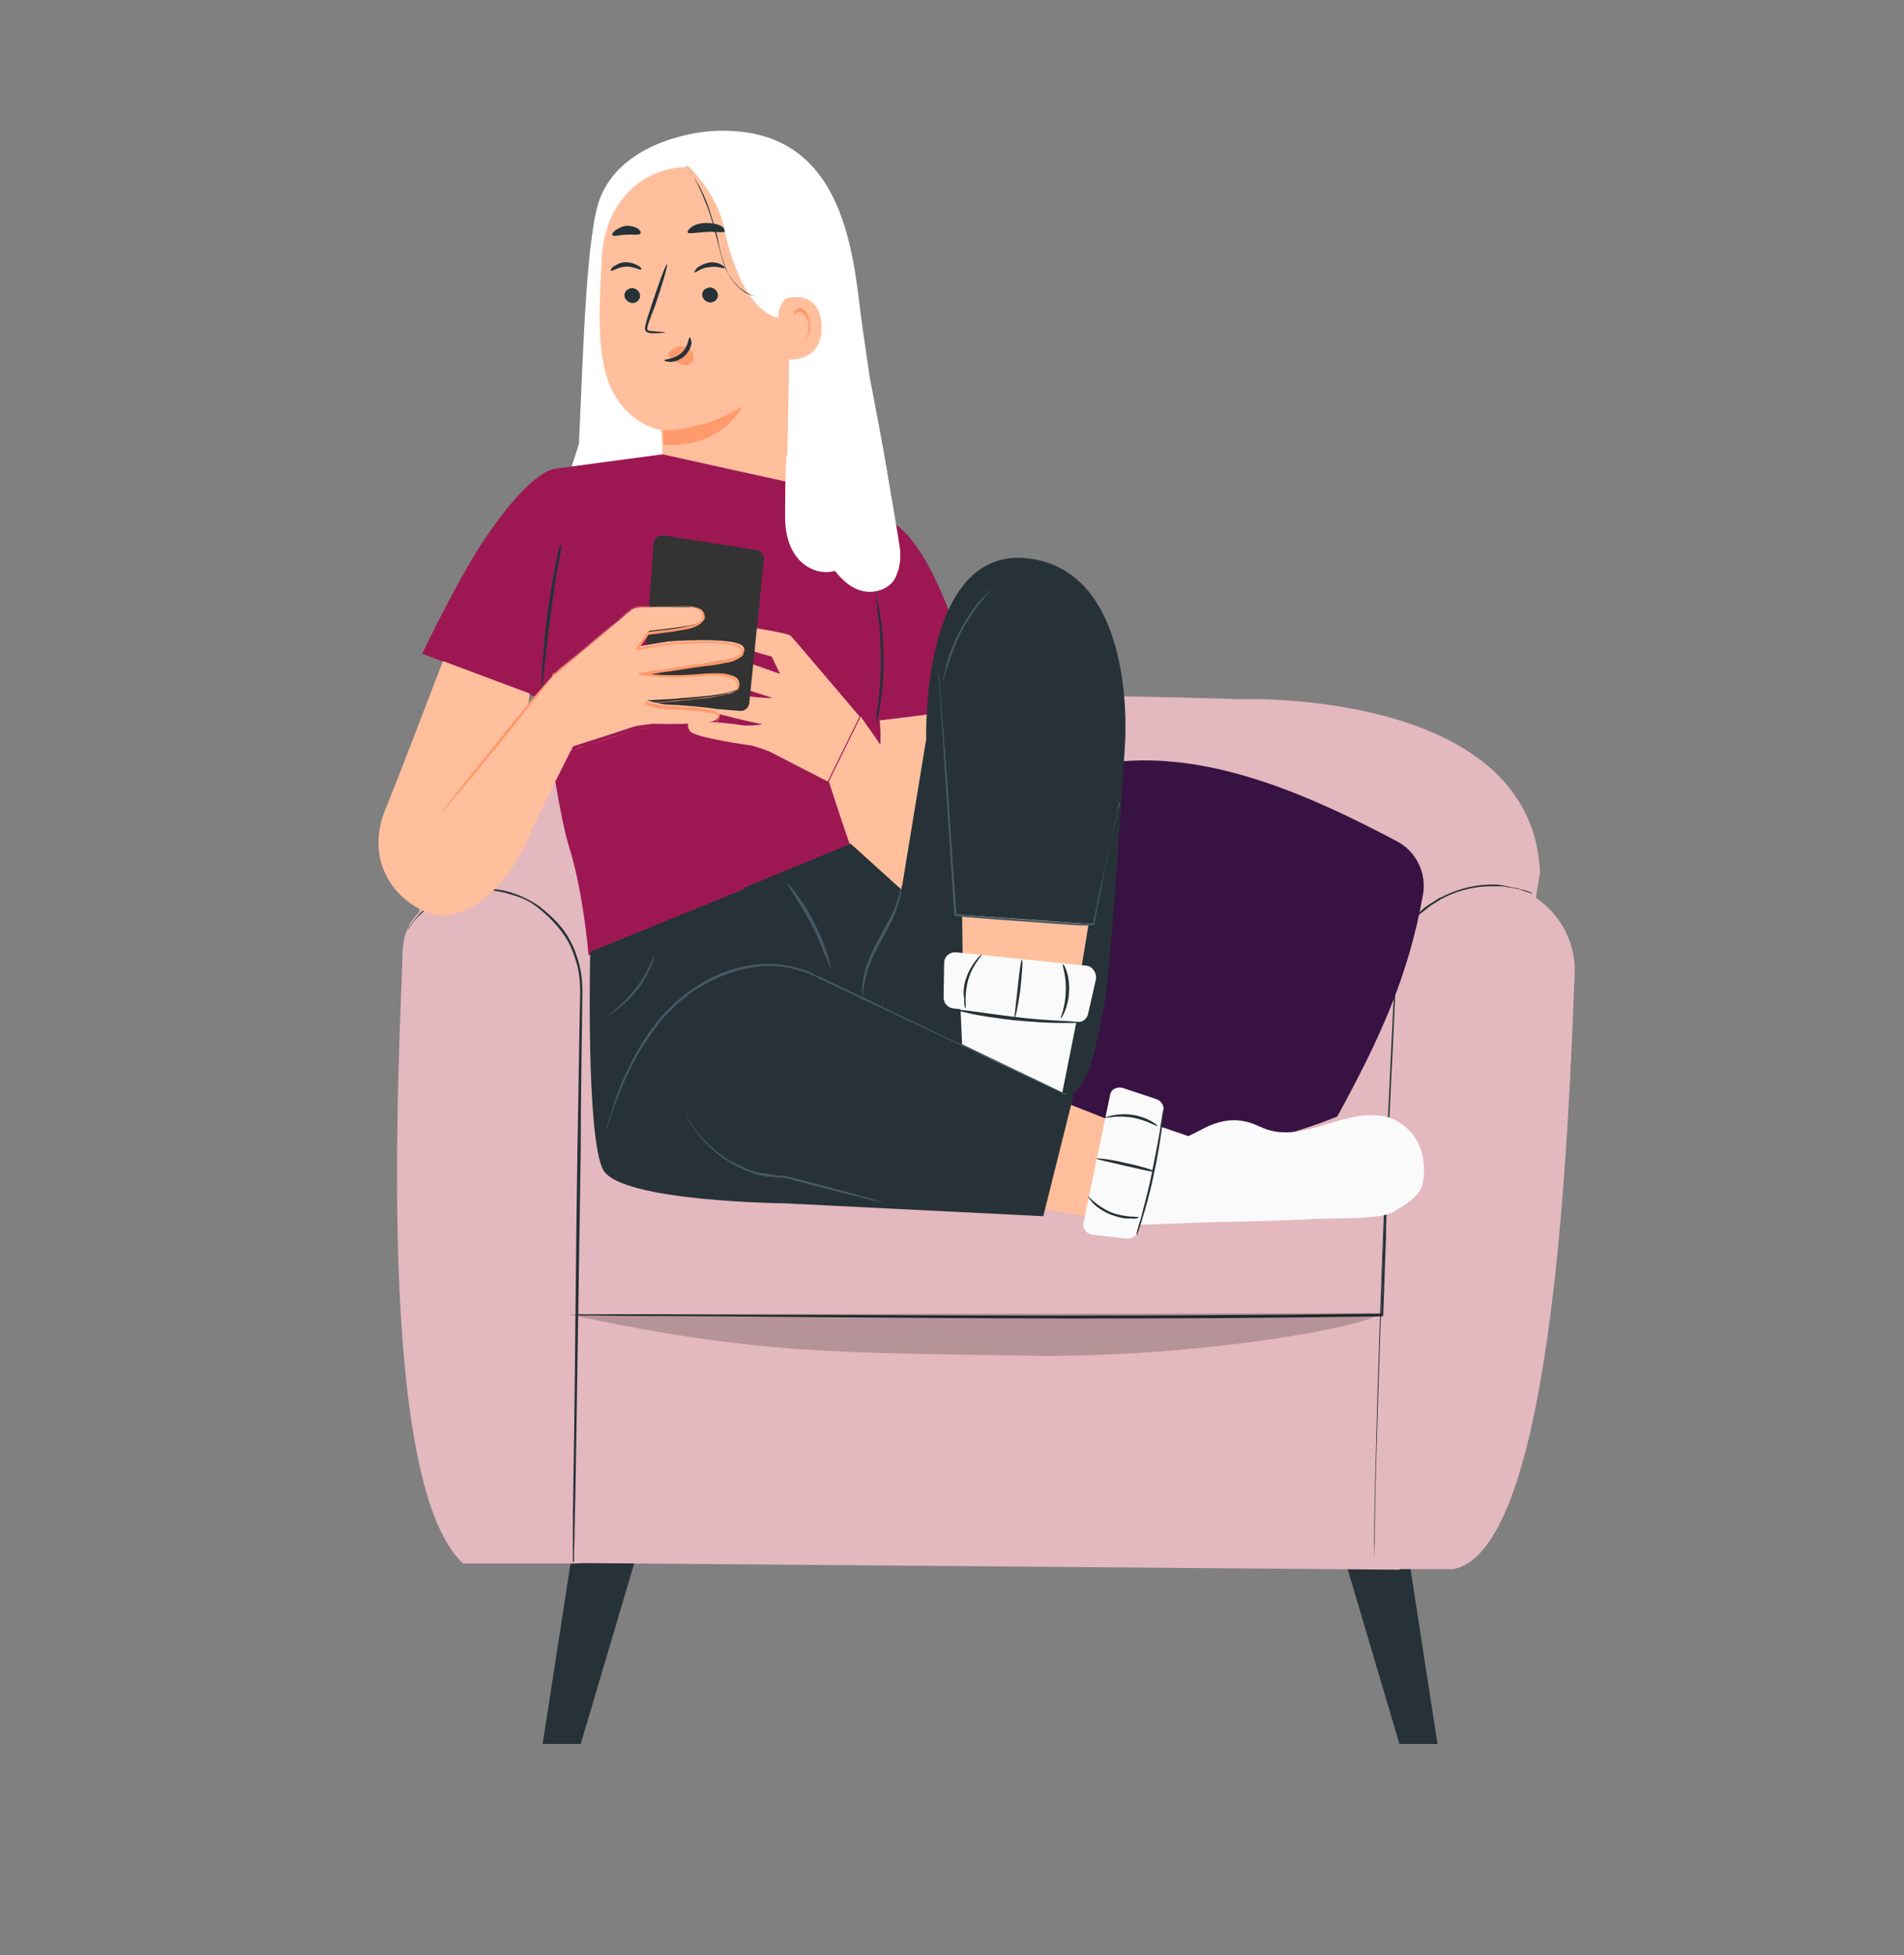 <?xml version="1.0" encoding="utf-8"?>
<!-- Generator: Adobe Illustrator 25.2.1, SVG Export Plug-In . SVG Version: 6.00 Build 0)  -->
<svg version="1.1" id="Camada_1" xmlns="http://www.w3.org/2000/svg" xmlns:xlink="http://www.w3.org/1999/xlink" x="0px" y="0px"
	 viewBox="0 0 340 349" style="enable-background:new 0 0 340 349;" xml:space="preserve">
<rect x="0" y="0" width="340" height="349" fill="#808080" stroke="none"/>
<style type="text/css">
	.st0{fill:#263238;}
	.st1{fill:#E3B8BE;}
	.st2{fill:none;stroke:#4F595E;stroke-width:5.000000e-02;stroke-linecap:round;stroke-linejoin:round;stroke-miterlimit:10;}
	.st3{opacity:0.2;}
	.st4{fill:#381243;}
	.st5{fill:#FFFFFF;}
	.st6{fill:#FFBF9D;}
	.st7{fill:#FF9A6C;}
	.st8{fill:#9D1853;}
	.st9{fill:#455A64;}
	.st10{fill:#FAFAFA;}
	.st11{fill:#333333;}
</style>
<g id="Background_Simple">
</g>
<g id="Speech_Bubble">
</g>
<g id="Character_1_">
	<g>
		<g>
			<g>
				<g>
					<g>
						<g>
							<g>
								<g>
									<g>
										<g>
											<g>
												<g>
													<polygon class="st0" points="102.9,272.5 96.9,311.3 103.7,311.3 115.2,272.5 													"/>
												</g>
											</g>
										</g>
									</g>
								</g>
							</g>
						</g>
					</g>
				</g>
				<g>
					<g>
						<g>
							<g>
								<g>
									<g>
										<g>
											<g>
												<g>
													<polygon class="st0" points="250.7,272.5 256.7,311.3 249.9,311.3 238.4,272.5 													"/>
												</g>
											</g>
										</g>
									</g>
								</g>
							</g>
						</g>
					</g>
				</g>
				<g>
					<g>
						<g>
							<g>
								<g>
									<g>
										<g>
											<g>
												<g>
													<path class="st1" d="M71.9,169.8c-0.5,17.4-5.1,94.6,10.8,109.3h19.6l0,0c5.1,0,4.9-2.4,4.6-7.5l-3.7-100
														c-0.1-1.9-0.8-3.7-2-5.3c-2.6-3.2-7.8-8.2-14.9-7.6c-4.9,0.3-8.4,2-10.7,3.6C73.2,163.9,72,166.8,71.9,169.8z"/>
												</g>
											</g>
										</g>
									</g>
								</g>
							</g>
						</g>
					</g>
				</g>
				<g>
					<g>
						<g>
							<g>
								<g>
									<g>
										<g>
											<g>
												<g>
													<polygon class="st1" points="249.9,280.2 102.3,279 102.3,233.5 249.9,233.5 													"/>
												</g>
											</g>
										</g>
									</g>
								</g>
							</g>
						</g>
					</g>
				</g>
				<g>
					<g>
						<g>
							<g>
								<g>
									<g>
										<g>
											<g>
												<g>
													<polygon class="st1" points="249.3,233.5 101.5,234.6 101.5,207.3 249.9,204.5 													"/>
												</g>
											</g>
										</g>
									</g>
								</g>
							</g>
						</g>
					</g>
				</g>
				<g>
					<g>
						<g>
							<g>
								<g>
									<g>
										<g>
											<g>
												<path class="st1" d="M74.7,164.7c0,0,1.1-37.9,42.9-39.9s103.7,0,103.7,0s52.4-2,53.7,31l-10.5,63.3H102.6L74.7,164.7z"
													/>
											</g>
										</g>
									</g>
								</g>
							</g>
						</g>
					</g>
				</g>
				<g>
					<g>
						<g>
							<g>
								<g>
									<g>
										<g>
											<g>
												<g>
													<path class="st1" d="M281.2,173.8c-1.1,26.2-3.5,102.9-21.7,106.3H246l4.2-112c0,0,6.2-11,16.7-10.3c0.1,0,0.2,0,0.3,0
														C275.3,158.5,281.5,165.6,281.2,173.8z"/>
												</g>
											</g>
										</g>
									</g>
								</g>
							</g>
						</g>
					</g>
				</g>
				<g>
					<g>
						<g>
							<g>
								<g>
									<g>
										<g>
											<g>
												<g>
													<g>
														<path class="st0" d="M273.7,159.5c0,0-0.2,0-0.5-0.1s-0.8-0.3-1.4-0.5c-0.3-0.1-0.7-0.2-1.1-0.3
															c-0.5-0.1-0.9-0.1-1.3-0.2c-0.5-0.1-0.9-0.2-1.4-0.2s-1.1,0-1.7,0c-2.4,0-5.4,0.5-8.4,2c-0.2,0.1-0.3,0.2-0.6,0.3
															c-0.2,0.1-0.3,0.3-0.5,0.3c-0.3,0.3-0.8,0.5-1.1,0.7c-0.7,0.5-1.4,1.1-2.2,1.7c-1.4,1.3-2.8,2.8-3.9,4.5v-0.1
															c-0.5,11.6-1.2,26.2-2,42.1c-0.9,19.3-1.4,36.8-1.8,49.5c-0.2,6.3-0.3,11.4-0.3,15c0,1.8-0.1,3.2-0.1,4.1
															c0,0.5,0,0.8,0,1.1c0,0.3,0,0.3,0,0.3s0-0.1,0-0.3c0-0.3,0-0.6,0-1.1c0-0.9,0-2.3,0-4.1c0-3.5,0.1-8.6,0.3-15
															c0.3-12.7,0.9-30.2,1.7-49.5c0.7-15.9,1.4-30.5,2-42.1l0,0v-0.1c1.2-1.8,2.6-3.4,4-4.6c0.7-0.7,1.4-1.2,2.2-1.7
															c0.5-0.3,0.8-0.5,1.1-0.7c0.2-0.1,0.3-0.3,0.6-0.3c0.2-0.1,0.5-0.2,0.6-0.3c3.1-1.5,6.1-2,8.5-2c0.6,0,1.2,0,1.7,0.1
															s1.1,0.2,1.4,0.3c0.5,0.1,0.9,0.2,1.3,0.2c0.3,0.1,0.7,0.3,1.1,0.3c0.6,0.2,1.1,0.3,1.4,0.5
															C273.5,159.3,273.7,159.5,273.7,159.5z"/>
													</g>
												</g>
											</g>
										</g>
									</g>
								</g>
							</g>
						</g>
					</g>
				</g>
				<g>
					<g>
						<g>
							<g>
								<g>
									<g>
										<g>
											<g>
												<g>
													<g>
														<path class="st0" d="M102.6,234.6c0,0,0.3,0,0.8,0s1.2,0,2.2,0c1.9,0,4.7,0,8.3,0c7.2,0,17.6,0.1,30.5,0.1
															c25.8,0.1,61.4,0.3,100.8-0.2c0.6,0,1.1,0,1.6,0l-0.2,0.2c0.2-4.7,0.3-9.3,0.5-13.9c0.1-2.3,0.2-4.5,0.2-6.8
															c0-1.1,0.1-2.2,0.1-3.4c0-0.5,0.1-1.1,0-1.6c0-0.5-0.2-1.1-0.5-1.5c-0.5-0.9-1.4-1.6-2.5-1.9
															c-0.5-0.1-1.1-0.1-1.6-0.1c-0.6,0-1.1,0-1.7,0c-2.2,0-4.5,0-6.6,0c-4.5,0-8.7,0.1-12.9,0.1c-16.8,0.2-32,0.3-44.7,0.5
															c-12.8,0.1-23,0.2-30.1,0.2c-3.6,0-6.3,0-8.2,0c-0.9,0-1.6,0-2.2,0c-0.5,0-0.7,0-0.7,0s0.3,0,0.7,0c0.5,0,1.2,0,2.2,0
															c1.9,0,4.6,0,8.2-0.1c7.1-0.1,17.4-0.2,30.1-0.3c12.8-0.2,27.9-0.3,44.7-0.5c4.2,0,8.6-0.1,12.9-0.1
															c2.2,0,4.5,0,6.6,0c0.6,0,1.1,0,1.7,0c0.5,0,1.1,0,1.7,0.1c1.2,0.3,2.2,1.1,2.8,2c0.3,0.5,0.5,1.1,0.5,1.6
															c0,0.6,0,1.1,0,1.7c0,1.1-0.1,2.2-0.1,3.4c-0.1,2.2-0.2,4.5-0.2,6.8c-0.2,4.5-0.3,9.1-0.5,13.9c0,0.1-0.1,0.2-0.2,0.2
															c-0.5,0-1.1,0-1.6,0c-39.3,0.6-75.1,0.3-100.8,0.1c-12.9-0.1-23.4-0.2-30.5-0.2c-3.6,0-6.4-0.1-8.3-0.1
															c-0.9,0-1.6,0-2.2,0C102.9,234.6,102.6,234.6,102.6,234.6z"/>
													</g>
												</g>
											</g>
										</g>
									</g>
								</g>
							</g>
						</g>
					</g>
				</g>
			</g>
			<g>
				<g>
					<g>
						<g>
							<g>
								<g>
									<g>
										<g>
											<g>
												<g>
													<path class="st2" d="M139.8,206.8"/>
												</g>
											</g>
										</g>
									</g>
								</g>
							</g>
						</g>
					</g>
				</g>
			</g>
			<g class="st3">
				<g>
					<g>
						<g>
							<g>
								<g>
									<g>
										<g>
											<g>
												<path d="M101.5,234.6c33.9,7.4,50,6.8,81.5,7.4c28.2,0.5,59.3-4.6,63.9-7.6L101.5,234.6z"/>
											</g>
										</g>
									</g>
								</g>
							</g>
						</g>
					</g>
				</g>
			</g>
		</g>
		<g>
			<g>
				<g>
					<path class="st0" d="M102.3,279c0,0,0-0.1,0-0.3c0-0.3,0-0.6,0-1.1c0-1.1,0-2.4,0-4.3c0-3.7,0.1-9.1,0.2-15.7
						c0.2-13.3,0.3-31.6,0.6-51.8c0.2-10.1,0.3-19.8,0.5-28.5c0-2.2-0.2-4.3-0.9-6.2c-0.6-2-1.5-3.7-2.8-5.3c-1.2-1.5-2.6-2.8-4-3.9
						c-1.4-1.1-3-1.8-4.6-2.2c-3.2-1.1-6.2-0.9-8.7-0.3c-2.6,0.6-4.6,1.5-6.1,2.6c-1.4,1.1-2.5,2.2-3,3c-0.6,0.8-0.9,1.2-0.9,1.2
						s0.1-0.1,0.2-0.3c0.1-0.3,0.3-0.5,0.6-0.9c0.6-0.8,1.4-2,3-3.1c1.4-1.1,3.6-2.2,6.2-2.8c2.6-0.5,5.7-0.8,8.9,0.3
						c1.6,0.5,3.2,1.3,4.7,2.3c1.4,1.1,2.9,2.4,4.1,3.9s2.2,3.4,2.8,5.4c0.7,2,0.9,4.2,0.9,6.3c-0.1,8.7-0.3,18.4-0.3,28.5
						c-0.3,20.2-0.6,38.5-0.8,51.8c-0.1,6.6-0.2,12-0.3,15.7c0,1.8-0.1,3.2-0.1,4.3c0,0.5,0,0.9,0,1.1
						C102.3,278.9,102.3,279,102.3,279z"/>
				</g>
			</g>
		</g>
		<g>
			<g>
				<path class="st4" d="M185.3,198.8c0.3-18,2-35.8,5.2-53.5c0.5-2.6,1.1-5.6,3.2-7.4c1.8-1.5,4.3-1.9,6.6-2
					c16.8-1.4,33.9,6.2,49.2,14.3c3.4,1.8,5.3,5.7,4.6,9.5c-2.6,14.6-7.7,25.7-15.3,39.6c-17,6.9-36.1,8.6-54.1,4.8"/>
			</g>
		</g>
		<g>
			<g>
				<g>
					<g>
						<g>
							<g>
								<g>
									<g>
										<g>
											<g>
												<path class="st5" d="M155.2,66.6c-1.1-7.5-1.1-7.3-2-14.5c-1.8-14-6.2-29.9-26.2-28.7c0,0-15.1,0.8-19.7,11.6
													c-2.5,5.8-3.1,25.8-3.9,43.9c0,0.3-0.1,0.6-0.2,0.9l-0.9,2.8c-1.2,3.6-2,7.3-2.2,11.1l-1.3,25.1
													c-0.1,1.7,1.2,3.2,2.9,3.2c6.8,0.3,22.1-0.5,25.1-1.6c12.3-4.5,22-14.2,26.7-26.4c0.3-0.9,4.7-1.2,5.5-1.5
													C160.4,91.9,155.3,68,155.2,66.6z"/>
											</g>
										</g>
									</g>
								</g>
							</g>
						</g>
					</g>
				</g>
				<g>
					<g>
						<g>
							<g>
								<g>
									<g>
										<g>
											<g>
												<g>
													<path class="st6" d="M123.2,29.8l1.3-1.2l13.4,5.7c2,0.2,3.5,1.7,3.5,3.7l-0.8,44c0,3,0.9,6.4-1.1,8.8l-2.2,3.1
														c-4.3,5.7-14.5,3.6-17.9-2.8c-0.3-0.5-0.5-0.9-0.5-1.1c-0.1-0.5-0.2-0.7-0.2-1.1c-0.3-3.5-0.3-6.6-0.3-6.6
														c-0.2-3.9-0.3-5.5-0.3-5.5s-8.2-1.1-10.3-11.7c-1.1-5.3-0.7-12.6-0.3-19.7C108.3,35.5,115.2,29.7,123.2,29.8z"/>
												</g>
											</g>
										</g>
									</g>
								</g>
							</g>
						</g>
					</g>
				</g>
				<g>
					<g>
						<g>
							<g>
								<g>
									<g>
										<g>
											<g>
												<g>
													<g>
														<g>
															<g>
																<g>
																	<g>
																		<g>
																			<g>
																				<g>
																					<path class="st0" d="M125.4,52.6c0,0.7,0.6,1.3,1.4,1.4c0.8,0,1.4-0.6,1.4-1.3s-0.6-1.3-1.4-1.4
																						C125.9,51.4,125.4,51.9,125.4,52.6z"/>
																				</g>
																			</g>
																		</g>
																	</g>
																</g>
															</g>
														</g>
													</g>
												</g>
											</g>
										</g>
									</g>
								</g>
							</g>
						</g>
					</g>
				</g>
				<g>
					<g>
						<g>
							<g>
								<g>
									<g>
										<g>
											<g>
												<g>
													<g>
														<g>
															<g>
																<g>
																	<g>
																		<g>
																			<g>
																				<g>
																					<path class="st0" d="M111.5,52.7c0,0.7,0.6,1.3,1.4,1.4c0.8,0,1.4-0.6,1.4-1.3s-0.6-1.3-1.4-1.4
																						C112.1,51.5,111.5,52,111.5,52.7z"/>
																				</g>
																			</g>
																		</g>
																	</g>
																</g>
															</g>
														</g>
													</g>
												</g>
											</g>
										</g>
									</g>
								</g>
							</g>
						</g>
					</g>
				</g>
				<g>
					<g>
						<g>
							<g>
								<g>
									<g>
										<g>
											<g>
												<g>
													<g>
														<g>
															<g>
																<g>
																	<g>
																		<g>
																			<g>
																				<g>
																					<g>
																						<path class="st0" d="M109.1,48.3c0.2,0.2,1.2-0.6,2.6-0.7c1.4-0.1,2.6,0.7,2.8,0.5c0.1-0.1-0.1-0.5-0.6-0.7
																							c-0.5-0.3-1.3-0.6-2.2-0.6c-0.9,0-1.7,0.5-2.2,0.8C109.2,47.8,109,48.2,109.1,48.3z"/>
																					</g>
																				</g>
																			</g>
																		</g>
																	</g>
																</g>
															</g>
														</g>
													</g>
												</g>
											</g>
										</g>
									</g>
								</g>
							</g>
						</g>
					</g>
				</g>
				<g>
					<g>
						<g>
							<g>
								<g>
									<g>
										<g>
											<g>
												<g>
													<g>
														<g>
															<g>
																<g>
																	<g>
																		<g>
																			<g>
																				<g>
																					<g>
																						<path class="st0" d="M124,48.6c0.2,0.2,1.1-0.8,2.6-0.9c1.4-0.3,2.6,0.3,2.8,0.2c0.1-0.1-0.2-0.5-0.7-0.7
																							c-0.5-0.3-1.4-0.5-2.2-0.3c-0.9,0.2-1.6,0.6-2,0.9C124,48.3,124,48.6,124,48.6z"/>
																					</g>
																				</g>
																			</g>
																		</g>
																	</g>
																</g>
															</g>
														</g>
													</g>
												</g>
											</g>
										</g>
									</g>
								</g>
							</g>
						</g>
					</g>
				</g>
				<g>
					<g>
						<g>
							<g>
								<g>
									<g>
										<g>
											<g>
												<g>
													<g>
														<g>
															<g>
																<g>
																	<g>
																		<g>
																			<g>
																				<g>
																					<path class="st0" d="M118.8,59.4c0-0.1-0.9-0.2-2.4-0.3c-0.3,0-0.8-0.1-0.8-0.3c-0.1-0.3,0.1-0.7,0.2-1.1
																						c0.3-0.9,0.7-1.9,1.1-2.9c1.4-4.1,2.4-7.5,2.2-7.6c-0.2-0.1-1.4,3.2-2.8,7.4c-0.3,1.1-0.7,2-0.9,2.9
																						c-0.1,0.5-0.3,0.9-0.2,1.4c0.1,0.3,0.5,0.5,0.6,0.5c0.3,0.1,0.5,0.1,0.7,0.1C117.8,59.5,118.8,59.4,118.8,59.4
																						z"/>
																				</g>
																			</g>
																		</g>
																	</g>
																</g>
															</g>
														</g>
													</g>
												</g>
											</g>
										</g>
									</g>
								</g>
							</g>
						</g>
					</g>
				</g>
				<g>
					<g>
						<g>
							<g>
								<g>
									<g>
										<g>
											<g>
												<g>
													<g>
														<g>
															<g>
																<g>
																	<g>
																		<g>
																			<g>
																				<path class="st7" d="M118.4,76.8c0,0,7.2,0.2,14.2-4.3c0,0-3.4,7.5-14.1,6.9L118.4,76.8z"/>
																			</g>
																		</g>
																	</g>
																</g>
															</g>
														</g>
													</g>
												</g>
											</g>
										</g>
									</g>
								</g>
							</g>
						</g>
					</g>
				</g>
				<g>
					<g>
						<g>
							<g>
								<g>
									<g>
										<g>
											<g>
												<g>
													<g>
														<g>
															<g>
																<g>
																	<g>
																		<g>
																			<g>
																				<path class="st7" d="M119.5,62.9c0.5-0.7,1.4-1.1,2.3-1.1c0.7,0.1,1.3,0.3,1.7,0.9c0.4,0.5,0.5,1.3,0.2,1.8
																					c-0.3,0.6-1.2,0.8-1.9,0.6c-0.7-0.2-1.4-0.6-2-1.1c-0.2-0.1-0.3-0.3-0.5-0.5C119.4,63.4,119.4,63.1,119.5,62.9"
																					/>
																			</g>
																		</g>
																	</g>
																</g>
															</g>
														</g>
													</g>
												</g>
											</g>
										</g>
									</g>
								</g>
							</g>
						</g>
					</g>
				</g>
				<g>
					<g>
						<g>
							<g>
								<g>
									<g>
										<g>
											<g>
												<g>
													<g>
														<g>
															<g>
																<g>
																	<g>
																		<g>
																			<g>
																				<g>
																					<path class="st0" d="M123.2,60.2c-0.3,0-0.2,1.6-1.5,2.8c-1.4,1.2-3.1,1.1-3.1,1.3c0,0.1,0.5,0.3,1.1,0.3
																						c0.7,0,1.7-0.3,2.6-1.1c0.8-0.8,1.1-1.7,1.2-2.3C123.4,60.6,123.3,60.2,123.2,60.2z"/>
																				</g>
																			</g>
																		</g>
																	</g>
																</g>
															</g>
														</g>
													</g>
												</g>
											</g>
										</g>
									</g>
								</g>
							</g>
						</g>
					</g>
				</g>
				<g>
					<g>
						<g>
							<g>
								<g>
									<g>
										<g>
											<g>
												<g>
													<g>
														<g>
															<g>
																<g>
																	<path class="st0" d="M122.8,41.5c0.2,0.3,1.6,0,3.4-0.1c1.7-0.1,3.2,0.3,3.4-0.2c0.1-0.2-0.3-0.5-0.9-0.9
																		c-0.6-0.3-1.5-0.5-2.6-0.5s-2,0.3-2.6,0.7C123,40.9,122.7,41.3,122.8,41.5z"/>
																</g>
															</g>
														</g>
													</g>
												</g>
											</g>
										</g>
									</g>
								</g>
							</g>
						</g>
					</g>
				</g>
				<g>
					<g>
						<g>
							<g>
								<g>
									<g>
										<g>
											<g>
												<g>
													<g>
														<g>
															<g>
																<g>
																	<path class="st0" d="M109.4,42c0.3,0.3,1.3-0.1,2.5-0.1c1.2-0.1,2.3,0.2,2.5-0.3c0.1-0.2-0.1-0.5-0.5-0.8
																		c-0.5-0.3-1.2-0.5-2-0.5c-0.9,0.1-1.5,0.5-2,0.8C109.4,41.5,109.2,41.8,109.4,42z"/>
																</g>
															</g>
														</g>
													</g>
												</g>
											</g>
										</g>
									</g>
								</g>
							</g>
						</g>
					</g>
				</g>
				<g>
					<g>
						<g>
							<g>
								<g>
									<g>
										<g>
											<g>
												<g>
													<path class="st5" d="M140.8,56.8c0,0-7.6,2.2-11.6-16.5c-1.4-6.4-7.2-11.6-7.2-11.6l2.4-0.7c0,0,14.9,4.5,15.1,4.6
														c0.3,0.1,3.7,7.8,3.7,7.8L140.8,56.8z"/>
												</g>
											</g>
										</g>
									</g>
								</g>
							</g>
						</g>
					</g>
				</g>
				<g>
					<g>
						<g>
							<g>
								<g>
									<g>
										<g>
											<g>
												<g>
													<path class="st6" d="M139,56c0-0.8,0.9-2.8,1.6-2.8c2-0.5,5.9-0.3,6.1,4.9c0.3,7.3-7.1,6.1-7.1,5.9
														C139.6,63.9,139.1,58.8,139,56z"/>
												</g>
											</g>
										</g>
									</g>
								</g>
							</g>
						</g>
					</g>
				</g>
				<g>
					<g>
						<g>
							<g>
								<g>
									<g>
										<g>
											<g>
												<g>
													<path class="st7" d="M141.8,61.1c0,0,0.2,0.1,0.3,0.2c0.2,0.1,0.6,0.2,0.9,0c0.8-0.3,1.4-1.5,1.4-2.9
														c0-0.7-0.2-1.3-0.5-1.8s-0.6-0.9-1.1-0.9c-0.5-0.1-0.7,0.2-0.8,0.3c-0.1,0.2,0,0.3-0.1,0.3c0,0-0.2-0.1-0.1-0.5
														c0-0.2,0.1-0.3,0.3-0.5s0.5-0.3,0.7-0.3c0.6,0,1.1,0.5,1.4,1.1c0.3,0.6,0.5,1.3,0.5,2c0,1.4-0.7,2.9-1.7,3.2
														C142.5,61.5,142.1,61.3,141.8,61.1C141.8,61.3,141.7,61.2,141.8,61.1z"/>
												</g>
											</g>
										</g>
									</g>
								</g>
							</g>
						</g>
					</g>
				</g>
				<g>
					<g>
						<g>
							<g>
								<g>
									<g>
										<g>
											<g>
												<g>
													<path class="st0" d="M135.7,53.1c0,0-0.5,0-1.1-0.3c-0.7-0.2-1.6-0.7-2.6-1.5c-0.5-0.5-0.9-0.9-1.4-1.6
														c-0.5-0.6-0.8-1.4-1.1-2.2c-0.6-1.5-1.1-3.4-1.4-5.3c-0.5-1.9-1.1-3.7-1.6-5.3c-0.6-1.6-1.2-3-1.9-4.1
														c-0.6-1.1-1.2-2-1.6-2.6c-0.2-0.3-0.5-0.5-0.5-0.7c-0.1-0.2-0.2-0.3-0.2-0.3s0.1,0.1,0.2,0.3c0.1,0.2,0.3,0.3,0.5,0.7
														c0.5,0.6,0.9,1.4,1.5,2.6c0.6,1.1,1.2,2.6,1.8,4.1c0.6,1.6,1.1,3.4,1.6,5.3s0.9,3.7,1.5,5.3c0.3,0.8,0.7,1.5,1.1,2.2
														c0.5,0.6,0.9,1.2,1.4,1.6c0.9,0.9,2,1.4,2.6,1.5C135.4,53.1,135.7,53.1,135.7,53.1z"/>
												</g>
											</g>
										</g>
									</g>
								</g>
							</g>
						</g>
					</g>
				</g>
			</g>
			<g>
				<g>
					<g>
						<g>
							<g>
								<path class="st8" d="M157.6,92.4l-16.2-6.2l-23.1-5.1l-18.7,2.5c-3.9,0.1-10.7,8.3-15.9,17.2c-4.6,8-8.3,15.9-8.3,15.9
									l21.6,8.2c1.2,9.3,3.1,21.4,4.6,26.2c2.6,8.2,3.5,19.4,3.5,19.4l51.5-6.6l0.7-35.3l17-2.2
									C174.4,125.1,167.8,95.5,157.6,92.4z"/>
							</g>
						</g>
						<g>
							<g>
								<path class="st0" d="M156.4,106.6c0,0,0,0.3,0.1,0.9s0.2,1.4,0.3,2.4c0.3,2,0.5,4.9,0.5,8s-0.3,5.9-0.5,8
									c-0.2,1.1-0.3,1.8-0.3,2.4c-0.1,0.6-0.1,0.9-0.1,0.9s0.1-0.3,0.3-0.9c0.2-0.6,0.3-1.4,0.5-2.4c0.3-2,0.6-4.9,0.6-8
									s-0.3-6-0.6-8c-0.2-1.1-0.3-1.8-0.5-2.4C156.6,106.8,156.5,106.6,156.4,106.6z"/>
							</g>
						</g>
					</g>
					<g>
						<g>
							<g>
								<g>
									<path class="st6" d="M173.8,126.8l-16.7,1.8l0.3,4.6l-3.7-5.3l-5.7,11.6c0,0,2.2,6.8,3.5,10.5c3.2,10,8.5,21.3,14.5,20.5
										c7.3-0.9,12.5-9.7,12.2-15.3C178,150.2,173.8,126.8,173.8,126.8z"/>
								</g>
							</g>
						</g>
					</g>
					<g>
						<g>
							<g>
								<polygon class="st6" points="181.5,193.4 210.5,204.8 199.5,218.1 174.9,213.8 								"/>
							</g>
						</g>
						<g>
							<g>
								<path class="st0" d="M105.4,169.9c0,0-0.8,33,2.3,38.9c3,5.7,32.4,6,32.4,6l46.2,2.3l5.4-21.6c0,0-33.6-15.6-36.8-17.4
									c-3.2-1.8-10.7-4.9-10.7-4.9l-11.3-14.5L105.4,169.9z"/>
							</g>
						</g>
						<g>
							<g>
								<path class="st9" d="M158.8,215c0,0-0.1-0.1-0.3-0.2c-0.3-0.1-0.6-0.2-1.1-0.3c-0.9-0.3-2.3-0.6-3.9-1.1
									c-3.4-0.9-8-2.2-13.3-3.5l0,0l0,0c-0.7,0-1.4,0-2.2-0.2c-0.8-0.1-1.4-0.3-2.2-0.3c-0.7-0.2-1.4-0.3-2-0.6
									c-1.3-0.5-2.5-1.1-3.6-1.7c-2.2-1.4-3.9-2.9-5.1-4.3c-1.3-1.4-2-2.8-2.6-3.9c-0.3-0.5-0.5-0.9-0.5-1.1
									c-0.1-0.3-0.2-0.5-0.2-0.5s0,0.2,0.2,0.5c0.1,0.3,0.3,0.7,0.5,1.2c0.5,1.1,1.2,2.4,2.5,3.9c1.2,1.5,3,3.2,5.2,4.5
									c1.1,0.7,2.3,1.3,3.7,1.8c0.7,0.3,1.4,0.5,2,0.6c0.7,0.2,1.4,0.3,2.2,0.3c0.8,0.1,1.5,0.1,2.3,0.2h-0.1
									c5.2,1.4,9.9,2.6,13.4,3.4c1.6,0.5,3,0.8,4,0.9c0.5,0.1,0.8,0.2,1.1,0.3C158.6,215,158.8,215,158.8,215z"/>
							</g>
						</g>
						<g>
							<g>
								<path class="st0" d="M157.5,180l7.9-48.1c0,0-1.1-34.7,18.4-32.2c19.4,2.5,17.1,33,17.1,33s-2.5,41.8-3.9,47.8
									c-1.4,6.1-2,12.8-6.1,15.1l-17.6-2.8L157.5,180z"/>
							</g>
						</g>
						<g>
							<g>
								<path class="st0" d="M172.6,108.4l-4.7,11.4l2.9,43.5c0,0,25.1,2.2,24.8,1.4c-0.3-0.7,4.5-21.6,4.5-21.6s1.5-27.8-5.9-33.1
									C186.9,104.7,172.6,108.4,172.6,108.4z"/>
							</g>
						</g>
						<g>
							<g>
								<path class="st6" d="M171.8,163.3l0.3,20.7l17.6,9.6l4.7-28.7L171.8,163.3z"/>
							</g>
						</g>
						<g>
							<g>
								<polygon class="st0" points="132.8,158.5 151.9,150.6 163.3,160.9 157,181.2 140.2,175 								"/>
							</g>
						</g>
						<g>
							<g>
								<path class="st9" d="M190.5,195.4c0,0-0.1-0.1-0.3-0.2c-0.2-0.1-0.5-0.2-0.7-0.3c-0.6-0.3-1.5-0.8-2.8-1.3
									c-2.4-1.1-5.8-2.8-10-4.8s-9.3-4.3-14.8-7c-2.8-1.3-5.7-2.8-8.7-4.2c-1.5-0.7-3.1-1.4-4.6-2.2c-0.8-0.3-1.5-0.8-2.4-1.1
									c-0.5-0.2-0.8-0.3-1.2-0.6c-0.5-0.2-0.8-0.5-1.2-0.5c-1.7-0.6-3.4-0.9-5.2-1.1c-1.7-0.1-3.5,0-5.1,0.3
									c-3.4,0.6-6.4,1.9-9,3.6c-2.6,1.6-4.8,3.7-6.6,5.7c-1.8,2.2-3.2,4.3-4.3,6.3c-2.3,4.1-3.6,7.7-4.3,10.2
									c-0.5,1.3-0.7,2.2-0.9,2.9c-0.1,0.3-0.2,0.6-0.2,0.8c-0.1,0.2-0.1,0.3-0.1,0.3s0-0.1,0.1-0.3s0.2-0.5,0.3-0.8
									c0.2-0.7,0.5-1.6,0.9-2.8c0.9-2.5,2.2-6,4.5-10.1c1.2-2,2.6-4.1,4.3-6.2c1.8-2,3.9-4.1,6.6-5.7c2.6-1.6,5.7-2.9,8.9-3.5
									c1.6-0.3,3.4-0.5,5.1-0.3c1.7,0.1,3.4,0.5,5.1,1.1c0.5,0.1,0.9,0.3,1.2,0.5c0.5,0.2,0.8,0.3,1.2,0.6
									c0.8,0.3,1.6,0.8,2.4,1.1c1.5,0.8,3.1,1.4,4.6,2.2c3,1.4,6,2.8,8.7,4.1c5.6,2.6,10.6,4.9,14.8,7c4.2,2,7.6,3.6,10,4.7
									c1.2,0.5,2,0.9,2.8,1.3c0.3,0.2,0.5,0.3,0.7,0.3H190.5z"/>
							</g>
						</g>
						<g>
							<g>
								<path class="st9" d="M154.1,178.5c0.1,0-0.2-1.2,0.3-3.2c0.3-1.9,1.3-4.5,2.8-7.1c1.4-2.6,2.8-5.1,3.2-6.9
									c0.3-0.9,0.5-1.7,0.5-2.3c0.1-0.5,0.1-0.9,0.1-0.9c-0.1,0-0.2,1.2-0.9,3.1c-0.6,1.9-2,4.2-3.4,6.8s-2.4,5.2-2.6,7.2
									c-0.2,0.9-0.2,1.8-0.1,2.3C154,178.2,154,178.5,154.1,178.5z"/>
							</g>
						</g>
						<g>
							<g>
								<path class="st9" d="M200.1,143.1c0,0,0,0.1-0.1,0.3s-0.1,0.5-0.2,0.7c-0.2,0.6-0.3,1.4-0.6,2.6c-0.5,2.2-1.3,5.5-2.2,9.5
									c-0.5,2-0.9,4.2-1.4,6.6c-0.1,0.6-0.3,1.2-0.3,1.8c0,0.1,0,0.2,0,0.3v0.1c0,0,0,0,0-0.1s0,0,0-0.1c0,0,0,0-0.1,0
									c-0.2,0-0.3,0-0.5,0c-0.3,0-0.6,0-0.9,0c-1.3,0-2.6-0.1-3.9-0.2c-5.4-0.3-11.4-0.8-17.6-1.3c-0.6-0.1-1.2-0.1-1.7-0.2
									l0.2,0.2c-0.9-12-1.5-23-2.2-30.8c-0.3-3.9-0.5-7-0.7-9.3c-0.1-1.1-0.2-1.9-0.2-2.5c0-0.3-0.1-0.5-0.1-0.7s0-0.3,0-0.3
									s0,0.1,0,0.3c0,0.2,0,0.3,0,0.7c0,0.6,0.1,1.4,0.2,2.5c0.2,2.2,0.3,5.4,0.6,9.3c0.5,7.9,1.2,18.7,2,30.8v0.2h0.2
									c0.5,0.1,1.1,0.1,1.7,0.2c6.2,0.5,12.2,0.9,17.6,1.3c1.4,0.1,2.6,0.2,3.9,0.2c0.3,0,0.7,0,0.9,0s0.3,0,0.5-0.1
									c0.1,0,0.1,0,0.2-0.1c0,0,0,0,0.1-0.1v-0.1c0,0-0.1,0,0,0l0,0v-0.2c0.1-0.6,0.2-1.2,0.3-1.8c0.5-2.4,0.9-4.5,1.3-6.6
									c0.9-4,1.5-7.2,2-9.5c0.3-1.1,0.5-2,0.5-2.6c0.1-0.3,0.1-0.5,0.2-0.7C200.1,143.2,200.1,143.1,200.1,143.1z"/>
							</g>
						</g>
						<g>
							<g>
								<path class="st9" d="M177.1,105.2c0,0-0.3,0.2-0.6,0.5s-0.9,0.9-1.4,1.4c-1.1,1.3-2.5,3.2-3.7,5.5s-2,4.5-2.4,6.2
									c-0.2,0.9-0.3,1.5-0.5,2c-0.1,0.5-0.1,0.8-0.1,0.8c0.1,0,0.3-1.1,0.8-2.6c0.5-1.6,1.3-3.9,2.4-6.1c1.2-2.3,2.6-4.2,3.6-5.5
									C176.3,106,177.1,105.2,177.1,105.2z"/>
							</g>
						</g>
						<g>
							<g>
								<path class="st9" d="M148.4,173.1c0,0,0-0.3-0.1-0.7s-0.3-1.1-0.5-1.9c-0.5-1.5-1.3-3.7-2.4-5.8c-1.1-2.2-2.4-4.1-3.4-5.4
									c-0.5-0.7-0.9-1.2-1.2-1.4c-0.3-0.3-0.5-0.5-0.5-0.5s0.6,0.9,1.4,2.2c0.9,1.3,2,3.2,3.2,5.4c1.1,2.2,2,4.3,2.5,5.7
									C148.1,172.1,148.4,173.1,148.4,173.1z"/>
							</g>
						</g>
						<g>
							<g>
								<path class="st9" d="M116.9,170.5c-0.1,0-0.3,0.8-0.9,1.9c-0.5,1.1-1.4,2.6-2.6,4.2c-1.2,1.5-2.5,2.8-3.4,3.5
									c-0.9,0.8-1.6,1.2-1.6,1.3c0,0,0.2-0.1,0.5-0.3s0.8-0.5,1.3-0.9c1.1-0.8,2.4-2,3.6-3.5s2-3.2,2.5-4.3
									c0.3-0.6,0.5-1.1,0.5-1.4C116.9,170.7,116.9,170.5,116.9,170.5z"/>
							</g>
						</g>
						<g>
							<g>
								<path class="st10" d="M210.1,218.4c10.8-0.5,13.5-0.2,24.3-0.8c2.6-0.2,12.2,0.2,14.5-1.3c2-1.3,4.6-2.6,5.1-4.9
									c0.9-3.9-0.2-8.5-3.9-10.9c-1.3-0.9-2.8-1.4-4.3-1.4c-6.3-0.5-12.2,4.1-18.5,2.8c-1.7-0.3-3.2-1.4-4.9-1.7
									c-2.5-0.6-5.1,0-7.4,1.2c-2.3,1.2-2.8,1.4-2.8,1.4l-11.4-3.9l-3.5,19.9L210.1,218.4z"/>
							</g>
						</g>
						<g>
							<g>
								<g>
									<g>
										<g>
											<g>
												<g>
													<g>
														<g>
															<g>
																<path class="st10" d="M200.5,194.2l6,2c0.9,0.3,1.4,1.2,1.3,2.2l-4.6,21.3c-0.2,0.9-1.1,1.5-2,1.4l-6.1-0.7
																	c-1.1-0.1-1.9-1.2-1.6-2.2l4.7-22.6C198.3,194.5,199.4,193.9,200.5,194.2z"/>
															</g>
														</g>
													</g>
												</g>
											</g>
										</g>
									</g>
								</g>
							</g>
						</g>
						<g>
							<g>
								<g>
									<g>
										<g>
											<g>
												<g>
													<g>
														<g>
															<g>
																<g>
																	<path class="st0" d="M203,220.4c0.1,0,0.5-1.2,1.1-3.2s1.4-4.8,2-7.9c0.7-3.1,1.1-6,1.4-8c0.1-1.1,0.2-1.9,0.3-2.5
																		c0-0.6,0-0.9,0-0.9c-0.1,0-0.3,1.3-0.6,3.4s-0.9,4.9-1.5,8s-1.4,5.9-1.9,7.9C203.2,219.2,202.8,220.4,203,220.4z"
																		/>
																</g>
															</g>
														</g>
													</g>
												</g>
											</g>
										</g>
									</g>
								</g>
							</g>
						</g>
						<g>
							<g>
								<g>
									<g>
										<g>
											<g>
												<g>
													<g>
														<g>
															<g>
																<g>
																	<path class="st0" d="M206.7,201c0.1-0.1-1.7-1.6-4.5-2s-4.9,0.5-4.9,0.5c0,0.2,2.2-0.5,4.9,0
																		C204.7,199.9,206.7,201.2,206.7,201z"/>
																</g>
															</g>
														</g>
													</g>
												</g>
											</g>
										</g>
									</g>
								</g>
							</g>
						</g>
						<g>
							<g>
								<g>
									<g>
										<g>
											<g>
												<g>
													<g>
														<g>
															<g>
																<g>
																	<path class="st0" d="M206.1,209.1c0-0.2-2.2-0.9-5.1-1.5c-2.8-0.7-5.2-0.9-5.2-0.8c0,0.2,2.3,0.6,5.1,1.3
																		C203.7,208.7,205.9,209.3,206.1,209.1z"/>
																</g>
															</g>
														</g>
													</g>
												</g>
											</g>
										</g>
									</g>
								</g>
							</g>
						</g>
						<g>
							<g>
								<g>
									<g>
										<g>
											<g>
												<g>
													<g>
														<g>
															<g>
																<g>
																	<path class="st0" d="M203.3,217.3c0-0.2-2.3,0.1-4.9-0.9c-2.6-1.1-4-2.9-4.1-2.8c-0.1,0,0.3,0.5,0.9,1.2
																		c0.7,0.7,1.7,1.4,3.1,2c1.4,0.5,2.6,0.8,3.6,0.7C202.7,217.6,203.3,217.5,203.3,217.3z"/>
																</g>
															</g>
														</g>
													</g>
												</g>
											</g>
										</g>
									</g>
								</g>
							</g>
						</g>
						<g>
							<g>
								<polygon class="st10" points="171.4,177.4 171.8,186.4 189.7,195 192.7,180 								"/>
							</g>
						</g>
						<g>
							<g>
								<g>
									<g>
										<g>
											<g>
												<g>
													<g>
														<g>
															<g>
																<path class="st10" d="M195.7,174.8l-1.4,6.2c-0.2,0.9-1.1,1.6-2,1.4l-22.1-2.4c-0.9-0.1-1.7-0.9-1.7-1.9l0.1-6.2
																	c0-1.1,0.9-2,2.2-1.9l23.4,2.4C195.1,172.6,195.9,173.7,195.7,174.8z"/>
															</g>
														</g>
													</g>
												</g>
											</g>
										</g>
									</g>
								</g>
							</g>
						</g>
						<g>
							<g>
								<g>
									<g>
										<g>
											<g>
												<g>
													<g>
														<g>
															<g>
																<g>
																	<path class="st0" d="M169.3,180c0,0.1,1.3,0.3,3.4,0.8c2,0.5,4.9,0.9,8.2,1.3c3.2,0.3,6.2,0.5,8.3,0.5
																		c1.1,0,1.9,0,2.5,0s0.9-0.1,0.9-0.1c0-0.1-1.3-0.2-3.4-0.3c-2.2-0.1-5.1-0.3-8.2-0.7s-6.1-0.8-8.2-1.1
																		C170.6,180.2,169.3,180,169.3,180z"/>
																</g>
															</g>
														</g>
													</g>
												</g>
											</g>
										</g>
									</g>
								</g>
							</g>
						</g>
						<g>
							<g>
								<g>
									<g>
										<g>
											<g>
												<g>
													<g>
														<g>
															<g>
																<g>
																	<path class="st0" d="M189.4,181.8c0.1,0.1,1.4-1.9,1.5-4.8c0.2-2.9-0.9-4.9-1.1-4.9c-0.2,0.1,0.7,2.2,0.5,4.9
																		C190.3,179.7,189.3,181.7,189.4,181.8z"/>
																</g>
															</g>
														</g>
													</g>
												</g>
											</g>
										</g>
									</g>
								</g>
							</g>
						</g>
						<g>
							<g>
								<g>
									<g>
										<g>
											<g>
												<g>
													<g>
														<g>
															<g>
																<g>
																	<path class="st0" d="M181.1,181.9c0.2,0,0.7-2.3,1.1-5.2c0.3-2.9,0.5-5.3,0.3-5.4c-0.2,0-0.5,2.4-0.8,5.3
																		C181.4,179.5,181.1,181.9,181.1,181.9z"/>
																</g>
															</g>
														</g>
													</g>
												</g>
											</g>
										</g>
									</g>
								</g>
							</g>
						</g>
						<g>
							<g>
								<g>
									<g>
										<g>
											<g>
												<g>
													<g>
														<g>
															<g>
																<g>
																	<path class="st0" d="M172.4,180c0.2,0-0.3-2.3,0.5-5.1s2.5-4.3,2.4-4.5c0-0.1-0.5,0.3-1.1,1.1s-1.3,1.9-1.7,3.2
																		c-0.5,1.4-0.5,2.8-0.3,3.7C172.1,179.5,172.4,180,172.4,180z"/>
																</g>
															</g>
														</g>
													</g>
												</g>
											</g>
										</g>
									</g>
								</g>
							</g>
						</g>
					</g>
				</g>
			</g>
			<g>
				<g>
					<path class="st6" d="M131.5,111.6c0,0,9.1,1.3,9.7,1.9s12.3,14.4,12.3,14.4l-5.7,11.6c0,0-9.3-4.8-10.3-5.3
						c-1.1-0.5-3.2-1.1-3.2-1.1s-10.3-1.4-11.1-2.6c-0.7-1.2-0.3-1.5,0.5-1.7s6.9,0.3,8.4,0.6c1.4,0.3,4.1-0.1,4.1-0.1
						s-4.3-0.9-5.3-1.2c-0.9-0.3-10.7-2.3-10.5-4c0.1-1.7,1.3-2.4,7.4-0.9s10.2,1.4,10.2,1.4l-13.4-4.3c0,0-5.4-1.6-3.7-3.2
						c1.7-1.5,13.3,1.4,13.3,1.4l5.1,1.8l-1.5-3.1c0,0-7.3-2-8.2-2.6c-1.2-0.9-1.4-1.7-0.5-2.5C129.8,111.2,131.5,111.6,131.5,111.6
						z"/>
				</g>
			</g>
			<g>
				<g>
					<g>
						<path class="st0" d="M100.3,97c0,0,0,0.3-0.1,1.1c-0.1,0.8-0.3,1.7-0.5,2.8c-0.5,2.3-0.9,5.6-1.4,9.1
							c-0.5,3.6-0.8,6.8-1.1,9.1c-0.1,1.1-0.2,2-0.3,2.8c-0.1,0.7-0.1,1.1-0.2,1.1c0,0,0-0.3,0-1.1c0-0.7,0.1-1.6,0.1-2.8
							c0.2-2.4,0.5-5.7,0.9-9.3c0.5-3.6,1.1-6.8,1.5-9.1c0.3-1.2,0.5-2.2,0.6-2.8C100.2,97.4,100.3,97,100.3,97z"/>
					</g>
				</g>
			</g>
			<g>
				<g>
					<path class="st5" d="M160.7,97.9c0-0.3-2.3-14.3-3.4-19.3l-16.8,2.6c-0.3,2-0.3,9.3-0.3,11.7c0.1,2.5,0.7,4.9,2.3,6.8
						s4.2,2.9,6.6,2.2c1.4,1.8,3.2,3.4,5.5,3.7c2.2,0.3,4.8-0.8,5.5-3C160.7,101.3,160.9,99.5,160.7,97.9z"/>
				</g>
			</g>
			<g>
				<g>
					<g>
						<g>
							<g>
								<path class="st11" d="M136.4,99.9l-2.6,25.6c-0.1,0.9-0.9,1.5-1.7,1.4l-15.9-1.3c-0.9-0.1-1.5-0.9-1.4-1.7l1.9-26.9
									c0.1-0.9,0.9-1.6,1.9-1.4l16.6,2.6C135.9,98.3,136.5,99,136.4,99.9z"/>
							</g>
						</g>
						<g>
							<g>
								<path class="st6" d="M122.9,108.4c0,0-9.3-0.3-9.9,0.3c-0.7,0.5-14.5,12.2-14.5,12.2l3.6,12.4c0,0,10-3.2,11.1-3.6
									c1.1-0.3,3.4-0.5,3.4-0.5s10.5,0.3,11.4-0.8c0.9-1.1,0.6-1.4-0.2-1.8c-0.7-0.3-6.9-0.8-8.3-0.8s-4-0.8-4-0.8
									s4.5-0.2,5.4-0.3c1.1-0.2,10.9-0.5,11.1-2.2s-0.9-2.6-7.1-2c-6.2,0.5-10.3-0.3-10.3-0.3l13.9-2.2c0,0,5.6-0.7,4.2-2.6
									c-1.4-1.8-13.4-0.9-13.4-0.9l-5.4,0.9l2-2.8c0,0,7.5-0.8,8.6-1.3c1.3-0.7,1.6-1.4,0.9-2.3
									C124.8,108.3,122.9,108.4,122.9,108.4z"/>
							</g>
						</g>
						<g>
							<g>
								<path class="st6" d="M79.1,118l15.5,5.8l-0.3,2.2l4.6-5.6l4.3,11.1c0,0-7.2,14.1-8.7,17.8C90,159.8,82,165.2,76.3,162.9
									c-6.8-2.8-10.8-10-7.6-18.1C70.6,140.2,79.1,118,79.1,118z"/>
							</g>
						</g>
					</g>
					<g>
						<g>
							<path class="st7" d="M98.6,120.8c0,0,0.1-0.1,0.3-0.3s0.7-0.6,1.1-0.9c1.1-0.9,2.5-2.2,4.3-3.7c1.9-1.6,4.3-3.6,6.9-5.9
								c0.3-0.3,0.7-0.6,1.1-0.9c0.2-0.2,0.3-0.3,0.5-0.5c0.3-0.2,0.5-0.2,0.8-0.2c0.9-0.1,1.9-0.1,2.9-0.2c2,0,4.1,0,6.3,0l0,0
								c0.6,0,1.1,0.1,1.7,0.3c0.3,0.1,0.5,0.3,0.8,0.5c0.3,0.3,0.5,0.5,0.5,0.8c0.1,0.3,0.1,0.7-0.1,0.9s-0.5,0.5-0.7,0.7
								c-0.3,0.2-0.5,0.3-0.9,0.5c-0.3,0.1-0.6,0.2-0.9,0.3c-2.4,0.5-4.9,0.8-7.4,1.1l0.1-0.1c-0.6,0.9-1.3,1.8-2,2.8l-0.2-0.3
								c1.7-0.3,3.5-0.6,5.4-0.9l0,0c2.2-0.2,4.5-0.3,6.9-0.3c1.2,0,2.4,0.1,3.6,0.2c0.6,0.1,1.2,0.2,1.8,0.3
								c0.3,0.1,0.6,0.2,0.9,0.5c0.3,0.2,0.5,0.5,0.5,0.9c0,0.5-0.3,0.8-0.5,0.9c-0.3,0.2-0.5,0.3-0.9,0.5c-0.6,0.3-1.2,0.5-1.8,0.5
								c-1.2,0.3-2.5,0.5-3.7,0.6c-2.5,0.3-5.1,0.8-7.5,1.1c-1.4,0.2-2.8,0.5-4.1,0.6v-0.5c3.2,0.5,6.4,0.5,9.5,0.3
								c1.5-0.1,3.1-0.3,4.7-0.2c0.8,0,1.5,0.1,2.3,0.5c0.3,0.2,0.8,0.5,0.9,0.9c0.2,0.5,0.2,0.8,0.2,1.2c-0.1,0.3-0.3,0.5-0.5,0.5
								c-0.2,0.1-0.3,0.3-0.5,0.3c-0.3,0.2-0.7,0.3-1.1,0.3c-0.7,0.2-1.4,0.3-2.2,0.5c-1.4,0.3-2.9,0.3-4.3,0.5
								c-0.7,0.1-1.4,0.1-2,0.2c-0.7,0.1-1.4,0.2-2,0.2c-1.4,0.1-2.8,0.2-4,0.2v-0.3c1.4,0.5,3,0.8,4.5,0.8c1.4,0.1,2.9,0.2,4.3,0.3
								c0.7,0.1,1.4,0.2,2,0.3c0.3,0.1,0.7,0.1,1.1,0.2c0.2,0,0.3,0.1,0.5,0.2s0.3,0.2,0.5,0.3c0.2,0.1,0.3,0.3,0.3,0.5
								c0,0.2-0.1,0.5-0.1,0.5c-0.1,0.2-0.2,0.3-0.3,0.5l-0.2,0.2c-0.1,0.1-0.2,0.2-0.3,0.2c-0.6,0.3-1.3,0.3-1.9,0.5
								c-2.5,0.3-4.9,0.3-7.1,0.3c-0.5,0-1.1,0-1.6,0s-1.1,0-1.5,0c-1.1,0.1-2,0.2-2.8,0.5c-3.4,1.1-6.2,2-8,2.6
								c-0.9,0.3-1.6,0.5-2.2,0.7c-0.3,0.1-0.5,0.1-0.5,0.2c-0.1,0-0.2,0.1-0.2,0.1s0.1,0,0.2-0.1c0.2-0.1,0.3-0.1,0.5-0.2
								c0.5-0.2,1.2-0.5,2.2-0.7c1.9-0.6,4.5-1.4,8-2.6c1.7-0.6,3.9-0.5,6-0.5s4.5,0,7-0.3c0.6-0.1,1.3-0.2,1.8-0.5
								c0.1,0,0.1-0.1,0.2-0.1l0.2-0.2c0.1-0.2,0.2-0.3,0.3-0.5c0.2-0.3,0.2-0.5-0.1-0.7c-0.1-0.1-0.3-0.2-0.5-0.3
								c-0.2-0.1-0.3-0.1-0.5-0.1c-0.3-0.1-0.7-0.1-1.1-0.2c-0.7-0.1-1.4-0.2-2-0.2c-1.4-0.1-2.8-0.3-4.3-0.3s-3-0.3-4.5-0.8
								c-0.1,0-0.2-0.1-0.1-0.2c0-0.1,0.1-0.1,0.2-0.1l0,0c1.3-0.1,2.6-0.2,4-0.3c0.7,0,1.4-0.2,2-0.2c0.7-0.1,1.4-0.1,2-0.2
								c1.4-0.1,2.8-0.3,4.3-0.5c0.7-0.1,1.4-0.3,2.2-0.5c0.3-0.1,0.7-0.2,1.1-0.3c0.3-0.2,0.7-0.3,0.7-0.6c0.1-0.3,0-0.7-0.1-1.1
								c-0.2-0.3-0.5-0.5-0.8-0.7c-0.7-0.3-1.4-0.3-2.2-0.5c-1.5-0.1-3.1,0.1-4.6,0.2c-3.2,0.2-6.3,0.2-9.6-0.3
								c-0.1,0-0.2-0.1-0.2-0.2s0.1-0.2,0.2-0.2l0,0c1.4-0.2,2.8-0.5,4.1-0.6c2.6-0.5,5.1-0.8,7.5-1.1c1.3-0.2,2.5-0.3,3.7-0.6
								c0.6-0.2,1.2-0.3,1.7-0.5c0.3-0.1,0.5-0.3,0.8-0.5s0.3-0.5,0.3-0.6c-0.1-0.5-0.6-0.8-1.2-0.9c-0.6-0.2-1.1-0.3-1.7-0.3
								c-1.2-0.2-2.4-0.2-3.5-0.2c-2.3,0-4.6,0.1-6.8,0.3l0,0c-1.9,0.3-3.7,0.7-5.4,0.9c-0.1,0-0.2-0.1-0.2-0.2s0-0.1,0-0.1
								c0.7-0.9,1.4-1.9,2-2.8l0.1-0.1c2.6-0.3,5.1-0.5,7.4-1.1c0.3-0.1,0.6-0.1,0.9-0.2s0.5-0.3,0.8-0.5c0.5-0.3,0.8-0.8,0.6-1.3
								c-0.2-0.5-0.6-0.9-1.1-1.1s-1.1-0.3-1.5-0.3l0,0l0,0c-2.2-0.1-4.3-0.1-6.3-0.1c-1.1,0-2,0-2.9,0.1c-0.3,0-0.5,0.1-0.6,0.2
								c-0.2,0.2-0.3,0.3-0.5,0.5c-0.3,0.3-0.7,0.6-1.1,0.9c-2.8,2.2-5.1,4.2-7,5.8c-1.9,1.6-3.4,2.8-4.5,3.7
								c-0.5,0.5-0.9,0.8-1.2,0.9C98.6,120.7,98.6,120.8,98.6,120.8z"/>
						</g>
					</g>
				</g>
				<g>
					<g>
						<g>
							<path class="st7" d="M98.6,120.8c0.1,0.1-4.3,5.6-9.7,12.3c-5.5,6.8-10,12-10.1,12c-0.1-0.1,4.3-5.6,9.7-12.3
								C93.9,126,98.5,120.7,98.6,120.8z"/>
						</g>
					</g>
				</g>
			</g>
		</g>
	</g>
</g>
</svg>

